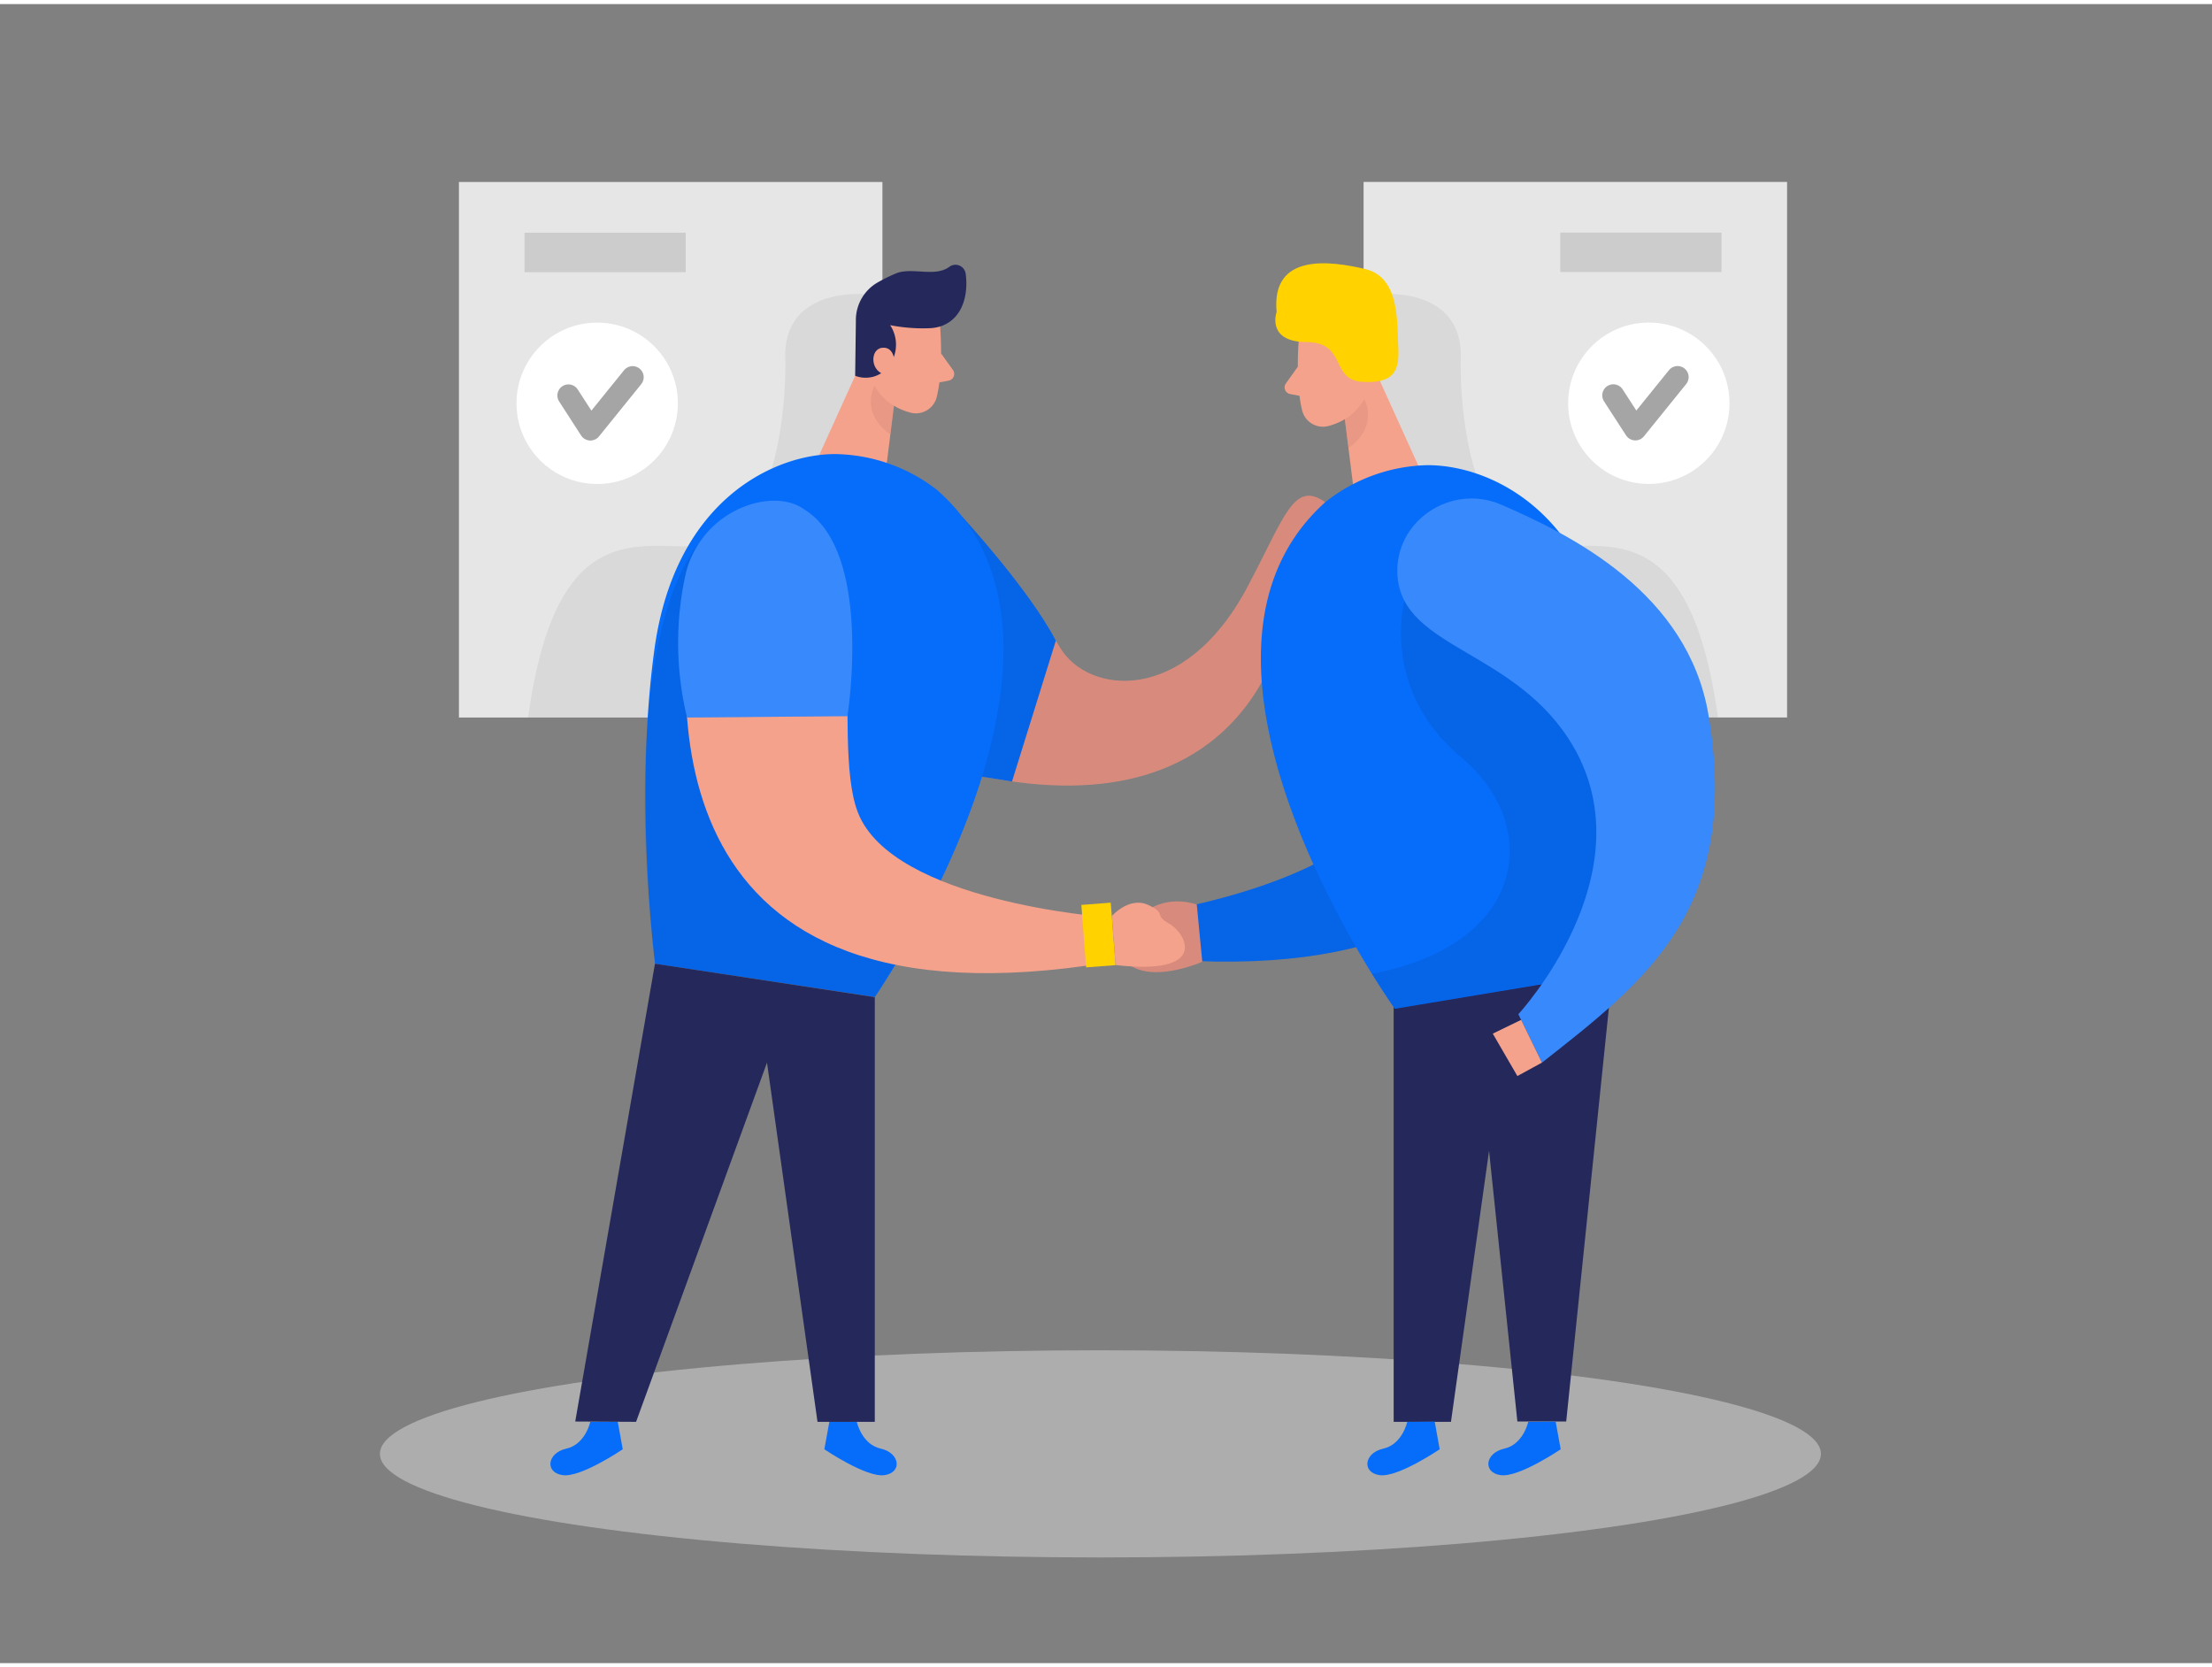<svg id="Layer_1" data-name="Layer 1" xmlns="http://www.w3.org/2000/svg" viewBox="0 0 400 300" width="406" height="306" class="illustration styles_illustrationTablet__1DWOa"><rect x="0" y="0" width="400" height="300" fill="#808080" stroke="none"/><title>#11 handshake</title><rect x="246.58" y="32.15" width="76.58" height="96.84" transform="translate(569.74 161.15) rotate(-180)" fill="#e6e6e6"></rect><path d="M249.84,52.45s14-1.33,14.32,10.69c0,0-1,21.76,8.13,31.89s32-12.57,38.37,34l-22.58,0-31-24.13L248.2,71.53Z" fill="#a5a5a5" opacity="0.2"></path><circle cx="298.16" cy="72.18" r="14.59" fill="#fff"></circle><polyline points="291.74 70.75 295.72 76.9 303.36 67.45" fill="none" stroke="#a5a5a5" stroke-linecap="round" stroke-linejoin="round" stroke-width="4"></polyline><rect x="282.15" y="41.32" width="29.15" height="7.14" transform="translate(593.45 89.78) rotate(-180)" fill="#a5a5a5" opacity="0.4"></rect><rect x="82.99" y="32.17" width="76.58" height="96.84" fill="#e6e6e6"></rect><path d="M156.3,52.47s-14-1.33-14.31,10.68c0,0,1,21.77-8.13,31.89s-32-12.56-38.37,34l22.58,0,31-24.12L158,71.54Z" fill="#a5a5a5" opacity="0.2"></path><path d="M174.73,93.67s11.93,14.14,16.93,22.64,22.44,10.62,33.86-10.81c6.78-12.73,8.41-19.5,14.12-15.42s-7.34,21.34-7.34,21.34-5.78,39.75-57.57,27.58C107.44,123.19,174.73,93.67,174.73,93.67Z" fill="#d88b7c"></path><ellipse cx="198.99" cy="262.16" rx="130.29" ry="18.73" fill="#e6e6e6" opacity="0.45"></ellipse><path d="M277.66,97c6.11,23,14.27,82.66-68.93,75.57v-8.25s38-5.75,43-22.25c4.24-14-8.34-50.88,10-55.09C268.78,85.38,275.79,90,277.66,97Z" fill="#066cfa"></path><path d="M277.66,97c6.11,23,14.27,82.66-68.93,75.57v-8.25s38-5.75,43-22.25c4.24-14-8.34-50.88,10-55.09C268.78,85.38,275.79,90,277.66,97Z" opacity="0.08"></path><path d="M170,58.29s.67,7.69-.62,12.8a3.88,3.88,0,0,1-4.73,2.79c-2.57-.69-5.84-2.36-6.69-6.44l-2.31-6.74a6.92,6.92,0,0,1,3.05-7.4C163,50.17,169.82,53.59,170,58.29Z" fill="#f4a28c"></path><polygon points="156.79 62.48 148 81.86 159.44 90.35 161.72 72.12 156.79 62.48" fill="#f4a28c"></polygon><path d="M168.08,58.61a30.79,30.79,0,0,1-7.11-.55,6.43,6.43,0,0,1,0,7.06,5.24,5.24,0,0,1-6.33,2.09l.13-9.91a7.84,7.84,0,0,1,4-7,29,29,0,0,1,3.31-1.62c2.85-1.14,7,.76,9.59-1.17a1.86,1.86,0,0,1,2.95,1.22c.44,3-.09,7.76-4.17,9.41A7.28,7.28,0,0,1,168.08,58.61Z" fill="#24285b"></path><path d="M161.79,64.89s0-3-2.28-2.74-2.18,4.52.85,4.92Z" fill="#f4a28c"></path><path d="M170.16,63.15l2.15,3a1.23,1.23,0,0,1-.77,1.94l-2.95.56Z" fill="#f4a28c"></path><path d="M161.66,72.64A9.43,9.43,0,0,1,158.15,69s-2.74,4.81,2.86,8.84Z" fill="#ce8172" opacity="0.31"></path><path d="M234.86,60.71s-.67,7.69.62,12.8a3.87,3.87,0,0,0,4.73,2.79c2.57-.69,5.83-2.36,6.69-6.44l2.31-6.73a6.94,6.94,0,0,0-3.05-7.4C241.81,52.6,235,56,234.86,60.71Z" fill="#f4a28c"></path><polygon points="248.06 64.9 256.85 84.28 245.41 92.77 243.12 74.54 248.06 64.9" fill="#f4a28c"></polygon><path d="M243.05,67.32s.06-3,2.29-2.75,2.18,4.53-.86,4.93Z" fill="#f4a28c"></path><path d="M234.68,65.58l-2.14,3a1.23,1.23,0,0,0,.77,1.94l2.95.55Z" fill="#f4a28c"></path><path d="M243.19,75.06a9.51,9.51,0,0,0,3.51-3.62s2.74,4.81-2.86,8.84Z" fill="#ce8172" opacity="0.31"></path><path d="M190.93,115.11,183,140.58,166.85,138l7.21-45.23S186,105.71,190.93,115.11Z" fill="#066cfa"></path><path d="M190.93,115.11,183,140.58,166.85,138l7.21-45.23S186,105.71,190.93,115.11Z" opacity="0.08"></path><polygon points="291.76 173.53 283.22 256.31 274.39 256.31 267.6 191.41 252.02 179.57 291.76 173.53" fill="#24285b"></polygon><polygon points="252.02 179.57 252.02 256.37 262.38 256.37 271.89 188.72 252.02 179.57" fill="#24285b"></polygon><path d="M169.39,87.81A30.71,30.71,0,0,0,151,81.37c-10.79,0-28.87,8.09-32.64,35.17s.11,57,.11,57l39.74,6S202,116.3,169.39,87.81Z" fill="#066cfa"></path><path d="M161.79,173.69l-3.6,5.88-39.74-6s-8-58.37,9.13-77.62l13.6,20.76Z" opacity="0.08"></path><path d="M239.64,90.08A30.69,30.69,0,0,1,258,83.38c10.8-.11,29,7.67,33.16,34.68s.72,57,.72,57l-39.66,6.62S207.47,119,239.64,90.08Z" fill="#066cfa"></path><path d="M125.83,103.24c-4.33,23.37-7.88,83.51,74.52,70.06l-.63-8.23s-38.33-2.81-44.58-18.88C149.84,132.58,159.55,94.81,141,92,133.8,91,127.16,96.1,125.83,103.24Z" fill="#f4a28c"></path><path d="M123.9,103.47a57.5,57.5,0,0,0,.34,25.54l29-.25S158,99,145.4,91.36c0,0-3-2.6-9-1.08A17.35,17.35,0,0,0,123.9,103.47Z" fill="#066cfa"></path><path d="M123.9,103.47a57.5,57.5,0,0,0,.34,25.54l29-.25S158,99,145.4,91.36c0,0-3-2.6-9-1.08A17.35,17.35,0,0,0,123.9,103.47Z" fill="#fff" opacity="0.2"></path><path d="M154.94,256.38s.87,4.07,4.34,4.84,3.92,4.32.65,4.79-10.86-4.68-10.86-4.68l.91-5Z" fill="#066cfa"></path><path d="M106.74,256.38s-.88,4.07-4.34,4.84-3.93,4.32-.65,4.79,10.86-4.68,10.86-4.68l-.91-5Z" fill="#066cfa"></path><path d="M254,107.86s-4.49,16.06,10.21,28.31,12.09,33.87-16.11,39.19l4.12,6.31,42.4-7.24,2-29.67-15.2-30.59Z" opacity="0.08"></path><rect x="195.97" y="162.67" width="5.33" height="11.33" transform="translate(-12.33 15.74) rotate(-4.4)" fill="#ffd200"></rect><path d="M230.85,55.67s-1.94,5.41,5.41,5.45,4.27,6.83,10.05,7.19,6.79-2,6.54-6.32.35-12.57-5.95-14.07S229.85,44.92,230.85,55.67Z" fill="#ffd200"></path><path d="M252.7,103.26c-.58-9.82,9.75-16.65,18.77-12.74,12.79,5.54,33.8,16,37.48,38.08,5.81,34.86-11,47.8-30.11,62.81l-4.27-8.75s23.29-25.17,10-48.3C274.34,116.66,253.51,116.75,252.7,103.26Z" fill="#066cfa"></path><path d="M252.7,103.26c-.58-9.82,9.75-16.65,18.77-12.74,12.79,5.54,33.8,16,37.48,38.08,5.81,34.86-11,47.8-30.11,62.81l-4.27-8.75s23.29-25.17,10-48.3C274.34,116.66,253.51,116.75,252.7,103.26Z" fill="#fff" opacity="0.2"></path><polygon points="275.07 183.68 269.94 186.17 274.39 193.84 278.84 191.41 275.07 183.68" fill="#f4a28c"></polygon><polygon points="158.19 179.57 158.19 256.37 147.83 256.37 138.32 188.72 158.19 179.57" fill="#24285b"></polygon><path d="M216.41,162.81l1,10.36s-8,3.59-12.71.86S206,159.6,216.41,162.81Z" fill="#d88b7c"></path><path d="M254.47,256.38s-.87,4.07-4.34,4.84-3.92,4.32-.65,4.79,10.86-4.68,10.86-4.68l-.9-5Z" fill="#066cfa"></path><path d="M276.35,256.38s-.88,4.07-4.34,4.84-3.93,4.32-.65,4.79,10.86-4.68,10.86-4.68l-.91-5Z" fill="#066cfa"></path><polygon points="118.44 173.53 104.02 256.31 115.02 256.37 138.7 191.41 158.19 179.57 118.44 173.53" fill="#24285b"></polygon><path d="M201.05,164.91s3.16-3.62,6.61-2,.8,1.72,3.8,3.4,7.37,9.4-9.73,7.46Z" fill="#f4a28c"></path><circle cx="107.99" cy="72.19" r="14.59" fill="#fff"></circle><polyline points="102.79 70.77 106.76 76.92 114.4 67.47" fill="none" stroke="#a5a5a5" stroke-linecap="round" stroke-linejoin="round" stroke-width="4"></polyline><rect x="94.85" y="41.34" width="29.15" height="7.14" fill="#a5a5a5" opacity="0.4"></rect></svg>